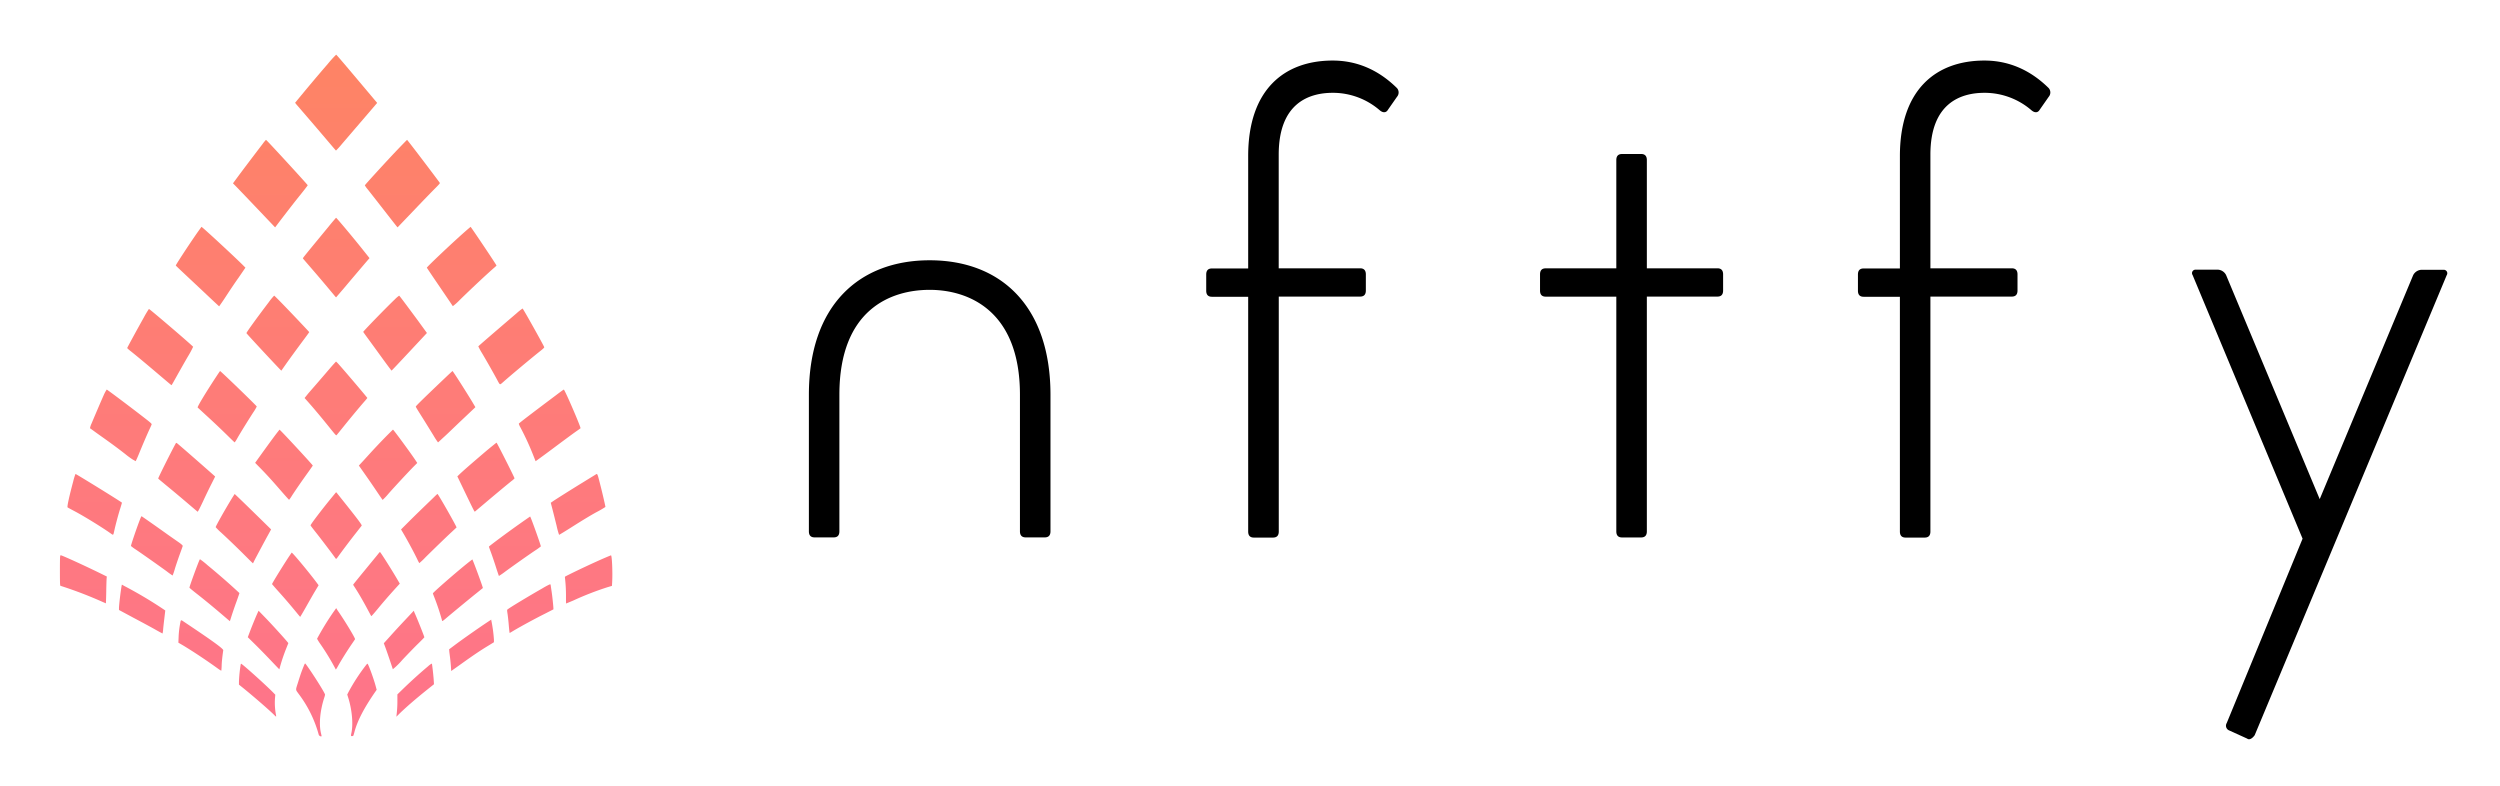 <svg id="svg15" xmlns="http://www.w3.org/2000/svg" xmlns:xlink="http://www.w3.org/1999/xlink" viewBox="0 0 822.86 258.75"><defs><style>.cls-1{fill:url(#Gradiente_sem_nome);}</style><linearGradient id="Gradiente_sem_nome" x1="9982.46" y1="-1291.8" x2="9982.46" y2="-2613.32" gradientTransform="matrix(0.24, 0, 0, -0.24, -2310.95, -296.24)" gradientUnits="userSpaceOnUse"><stop offset="0" stop-color="#fe8464"/><stop offset="1" stop-color="#fe6e9a"/></linearGradient></defs><path id="path93" class="cls-1" d="M110.64,18a36.87,36.87,0,0,0-2.72,3c-3.7,4.28-6.49,7.61-10.18,12.09l-.61.74.34.44,3.65,4.24c1.81,2.09,4.66,5.43,6.34,7.41s3.08,3.62,3.13,3.64a27.85,27.85,0,0,0,2-2.22l5.88-6.85,4.82-5.62.85-1-1.95-2.32C113.25,20.92,110.84,18.09,110.64,18Zm-23.07,28a11.58,11.58,0,0,0-1.11,1.35c-3.56,4.66-6.61,8.7-8.08,10.69l-1.7,2.3.93.94c.51.52,3.64,3.78,6.94,7.25l6,6.31,2-2.64c3-3.89,4.28-5.56,6.64-8.49,1.17-1.45,2.1-2.69,2.09-2.74C101.19,60.69,87.76,46.05,87.57,46.05Zm46.46,0c-.05,0-2.09,2.08-4.53,4.66C125.44,55,120.17,60.78,120.09,61a7.07,7.07,0,0,0,.87,1.24c.5.62,2.81,3.57,5.14,6.56s4.35,5.58,4.5,5.74l.26.3,5.49-5.73c3-3.16,6.17-6.41,7-7.24,1.12-1.11,1.48-1.54,1.42-1.66C144.57,59.84,134.18,46.12,134,46.06ZM110.61,71.67s-1.18,1.33-2.52,3c-8,9.71-8.47,10.26-8.38,10.4s1.4,1.65,3,3.5c2.42,2.8,4.23,4.94,7.52,8.89a3.25,3.25,0,0,0,.39.41s1.18-1.36,2.58-3c2.38-2.83,7.46-8.81,8.13-9.57l.3-.34L119.27,82C115.84,77.7,110.75,71.66,110.61,71.67Zm-44.3,3s-.73,1-1.53,2.13c-3,4.34-6.92,10.35-6.92,10.59,0,.05,1,1,2.16,2.09l7.11,6.67c2.72,2.58,5,4.69,5,4.68s1-1.38,2.09-3.06,3-4.55,4.3-6.37l2.26-3.3-.59-.6C77.34,84.63,66.55,74.66,66.31,74.66Zm88.58,0s-.84.69-1.79,1.53c-4.19,3.68-12.61,11.64-12.61,11.92,0,0,1.5,2.27,3.32,4.93l4.24,6.24c.5.76.95,1.43,1,1.48a19.37,19.37,0,0,0,2.36-2.12c3.82-3.74,9.19-8.76,11.36-10.62a6,6,0,0,0,.65-.62C163.44,87.2,155,74.65,154.89,74.66ZM90.24,97.31a16.94,16.94,0,0,0-1.74,2.11c-3.86,5.08-7.43,10-7.38,10.23S92.55,122.07,92.6,122l1.32-1.88c1.51-2.15,3.51-4.88,6-8.24,1-1.33,1.83-2.48,1.86-2.56S90.57,97.38,90.24,97.31Zm41.14,0a10.43,10.43,0,0,0-1.51,1.31c-2.94,2.81-10.32,10.41-10.32,10.63,0,0,.6.87,1.33,1.86s2.8,3.83,4.61,6.33,3.33,4.54,3.39,4.54,2.7-2.8,5.87-6.2l5.77-6.18-3-4.13C134,100.71,131.53,97.37,131.38,97.32ZM172,101.54a18.84,18.84,0,0,0-1.92,1.53c-7.7,6.58-12.55,10.78-12.65,10.93a21.83,21.83,0,0,0,1.23,2.25c1.6,2.69,3.7,6.4,4.9,8.62,1.07,2,.89,1.88,2,.93,2.56-2.27,8.59-7.31,11.94-10,1.3-1,1.68-1.4,1.63-1.54C178.84,113.48,172.2,101.59,172,101.54Zm-123,.17a33.63,33.63,0,0,0-1.73,2.92c-2.09,3.71-5.41,9.81-5.41,9.94a9.81,9.81,0,0,0,1.23,1.07c1.83,1.46,4.82,3.94,9.29,7.74,2.21,1.87,4,3.4,4.07,3.4s.83-1.38,1.78-3.08,2.55-4.52,3.57-6.28a29.5,29.5,0,0,0,1.77-3.29C61.67,112.28,49.26,101.71,49.05,101.71ZM110.6,119s-1,1.06-2.1,2.35c-4,4.68-5.7,6.6-7,8.1L100.25,131l1.3,1.46c2.09,2.37,4.17,4.86,6.7,8,2.27,2.82,2.38,2.94,2.55,2.75s1.23-1.5,2.51-3.09c2.58-3.19,4.93-6,6.54-7.86a16.21,16.21,0,0,0,1.06-1.27c0-.12-7.53-9-9.27-10.91A10.1,10.1,0,0,0,110.6,119Zm-38.17,3.11s-.5.71-1.07,1.58c-3.57,5.41-6.49,10.25-6.3,10.44l2.54,2.34c2.88,2.63,5.54,5.16,7.86,7.45.94.93,1.74,1.69,1.79,1.69a11.25,11.25,0,0,0,.89-1.41c1-1.76,3.57-5.91,5.18-8.4a14.61,14.61,0,0,0,1.19-2C84.45,133.53,72.63,122.1,72.43,122.13Zm76.51,0s-.9.81-1.93,1.79c-7.3,6.94-10.14,9.71-10.15,9.92s1,1.76,2.26,3.77,2.87,4.63,3.61,5.83a23.37,23.37,0,0,0,1.44,2.19c.05,0,1-.91,2.2-2s3.79-3.62,5.85-5.56l4-3.78.25-.26-1-1.69C153.22,128.6,149.07,122.11,148.94,122.13ZM35.13,128.22a11.46,11.46,0,0,0-1,1.86c-.9,2-3,6.93-4,9.32a6.19,6.19,0,0,0-.51,1.56c.05,0,1.46,1.06,3.12,2.24,3.84,2.71,6.3,4.53,8.57,6.32a25.52,25.52,0,0,0,2.44,1.77c.36.19.71.4.79.46s.06.39,1.27-2.55c1.27-3.12,2.7-6.42,3.47-8.07.32-.67.6-1.32.64-1.45s-.15-.4-1.58-1.51C43.75,134.57,35.27,128.22,35.13,128.22Zm150.45,0c-.07,0-1.22.83-2.56,1.85-8.17,6.13-12.2,9.21-12.26,9.39a4.94,4.94,0,0,0,.54,1.23,90.07,90.07,0,0,1,4.34,9.48l.65,1.64s1.43-1,4.73-3.46,7-5.22,8.82-6.5c.63-.44,1.19-.84,1.23-.89.22-.2-5.2-12.76-5.5-12.74ZM92,141.42s-.91,1.13-1.94,2.52c-1.53,2.06-4.37,6-5.8,8l-.28.4.85.87c2.61,2.64,4.07,4.22,7,7.58,1.78,2.05,3.27,3.72,3.32,3.72a10,10,0,0,0,.9-1.29c1.16-1.8,3.26-4.85,5.23-7.58.92-1.28,1.67-2.36,1.67-2.4C103,153.08,92.21,141.42,92,141.42Zm37.32,0s-1.22,1.18-2.64,2.63-3.57,3.73-4.79,5.07-2.55,2.82-3,3.28l-.77.84,2.06,2.93c1.14,1.61,2.88,4.15,3.87,5.63s1.85,2.71,1.89,2.74a19.65,19.65,0,0,0,1.89-2c1.85-2.11,6.76-7.41,8.51-9.16l1-1-.49-.74C135.49,149.53,129.52,141.41,129.36,141.42Zm34.08,4.29s-1.93,1.5-4.19,3.43c-3.71,3.17-7,6-8.22,7.22l-.46.43,2.53,5.26c3.06,6.34,3.12,6.46,3.27,6.33l3.46-2.92c3.29-2.78,6.7-5.62,8.57-7.13a5.74,5.74,0,0,0,1-.88C169.36,157.18,163.76,146.08,163.44,145.71ZM58,145.74a1.4,1.4,0,0,0-.24.36c-1.55,2.83-5.74,11.23-5.68,11.39s1.06.94,2.32,2c2.62,2.15,4.25,3.51,7.92,6.63,1.43,1.22,2.66,2.26,2.73,2.31s.58-.86,1.81-3.48c.92-2,2.19-4.59,2.81-5.81s1.14-2.26,1.14-2.3-11.76-10.39-12.61-11c-.08-.06-.14-.08-.2,0ZM24.85,156a17.13,17.13,0,0,0-.74,2.41c-1.38,5.17-2.08,8.43-1.86,8.59s1.23.69,2.58,1.41c3.1,1.66,8.92,5.25,11.54,7.12,1,.7.89.76,1.28-1,.42-1.9,1.3-5.22,2-7.4.28-.91.5-1.66.48-1.68C39.74,165.05,25.07,156,24.85,156Zm171.54,0a2,2,0,0,0-.4.24c-.23.14-2.1,1.28-4.15,2.55-3.84,2.35-8.65,5.39-9.88,6.22l-.68.47.6,2.31c.33,1.27.92,3.63,1.32,5.25a24.94,24.94,0,0,0,.82,3c.06,0,2.16-1.27,4.68-2.88,3-1.89,5.63-3.5,7.57-4.56a33.31,33.31,0,0,0,3-1.74c0-.27-.93-4.32-1.51-6.58-.92-3.61-1.06-4.3-1.37-4.24Zm-85.76,6-1.41,1.71c-3,3.65-7.11,9-7,9.23s1,1.37,2.22,2.9c2.17,2.78,5.09,6.65,5.77,7.62.46.66.39.69,1.16-.38,1.44-2,3.9-5.25,5.68-7.51l2-2.56c.14-.2-1.39-2.25-5.69-7.63l-2.47-3.1Zm33.32.59s-.51.44-1.06,1c-4.91,4.74-6.6,6.38-8.61,8.39L132,174.26l.54.91c1.72,2.91,3.81,6.81,4.85,9a9.72,9.72,0,0,0,.62,1.18,22.21,22.21,0,0,0,2.11-2c3.51-3.45,6.66-6.5,8.39-8.1l1.76-1.64C150.42,173.5,144.23,162.58,144,162.6Zm-66.71,0s-.53.81-1.13,1.79c-2.31,3.81-5.12,8.82-5.12,9.13a17.92,17.92,0,0,0,1.8,1.79c2.36,2.17,5.67,5.36,7.9,7.6,1,1,2,2,2.19,2.16l.39.37.49-1c.63-1.23,3.5-6.59,4.62-8.61.47-.85.85-1.55.85-1.57S77.36,162.59,77.24,162.61Zm-30.6,7.28c-.07,0-.29.37-.59,1.17-1.23,3.2-3,8.47-2.95,8.67a14.46,14.46,0,0,0,1.59,1.16c2.06,1.39,7.75,5.4,10.13,7.14,1,.78,1.94,1.41,2,1.41a21.19,21.19,0,0,0,.77-2.3c.39-1.27,1.12-3.41,1.61-4.75s.92-2.54.94-2.66-.16-.37-1-1L55.26,176c-2.28-1.65-8.06-5.71-8.62-6.06Zm127.84.14s-1.59,1.09-3.45,2.41c-4.26,3-10.1,7.37-10.1,7.5s.3.91.66,1.89,1.1,3.12,1.62,4.77,1,3,1,3a24.58,24.58,0,0,0,2.16-1.5c2.93-2.14,7.37-5.27,9.7-6.84a18.94,18.94,0,0,0,1.95-1.4C178,179.4,174.66,170,174.48,170Zm-49.42,11.65a8,8,0,0,0-.78.91l-4.2,5.12c-1.91,2.32-3.55,4.35-3.66,4.51l-.19.28.78,1.21c1.13,1.75,2.56,4.23,3.88,6.7.64,1.19,1.2,2.24,1.26,2.33s-.07.39,2-2.1c1.76-2.15,3.42-4.07,5.62-6.52l1.82-2-1.28-2.19C128.35,186.62,125.22,181.7,125.06,181.68ZM96,181.9s-.8,1.13-1.69,2.52c-2.48,3.87-4.77,7.64-4.77,7.84,0,0,.93,1.11,2.07,2.37,2.33,2.58,4,4.56,5.88,6.84.69.85,1.28,1.56,1.31,1.57s.9-1.45,1.92-3.26,2.36-4.17,3-5.23l1.15-1.92-.55-.74c-2.3-3.13-8-10-8.31-10Zm-76.07.89c-.05,0-.11.22-.15.51-.08.66-.08,8.38,0,9l.07.5.9.29a134.32,134.32,0,0,1,13.11,5.07l1,.43s.08-1.74.11-3.86.1-4.1.13-4.41l.06-.56-1.08-.53c-5.41-2.69-13.71-6.49-14.15-6.49Zm181.18,0c-.07,0-1.08.42-2.25.92-3.47,1.5-9.51,4.34-12.55,5.9-.4.21-.4.22-.34.71a49.4,49.4,0,0,1,.32,5.74c0,1.42,0,2.58.05,2.58l2.4-1A98.4,98.4,0,0,1,200,193.26l1.42-.42.07-1.17c.19-3.27-.06-8.9-.39-8.88Zm-45.65,1.35s-.85.63-1.84,1.43c-3.93,3.17-11.14,9.47-11.14,9.74,0,.05.21.62.48,1.29a75.93,75.93,0,0,1,2.54,7.64c0,.34.23.2,1.62-1,2.52-2.12,7.31-6.07,9.59-7.9l2.22-1.79c.11-.09-3.23-9.14-3.47-9.44Zm-89.64,0s-.06,0-.07,0c-.4.69-3.45,9-3.39,9.29,0,.08,1.35,1.19,3,2.47,3.28,2.6,6,4.89,8.58,7.1.94.81,1.72,1.47,1.73,1.45s.26-.81.56-1.76,1-3,1.58-4.59,1-2.88,1-2.89l-1.22-1.13c-2.67-2.46-6.17-5.49-9.23-8a27.48,27.48,0,0,0-2.51-2Zm115.29,8.22a.33.33,0,0,0-.2,0,24.39,24.39,0,0,0-2.38,1.29c-4.31,2.45-11.17,6.58-11.54,7-.11.11-.09.4.08,1.5.11.75.28,2.27.37,3.38s.2,2.2.24,2.42l.07.41,1.51-.9c2.24-1.32,7-3.92,10.12-5.47l2.77-1.42c.08-.09-.27-3.65-.55-5.62-.15-1-.29-2-.33-2.25s0-.34-.16-.34Zm-141,.06-.07.35c-.33,1.76-.89,6.48-.88,7.45v.55L44,203.37c2.68,1.42,5.89,3.15,7.14,3.86s2.32,1.28,2.36,1.28a7.07,7.07,0,0,0,.2-1.41c.07-.78.26-2.48.42-3.79l.28-2.37-.73-.5a138.73,138.73,0,0,0-12.74-7.56Zm70.55,7.74-1,1.41a90.33,90.33,0,0,0-5.3,8.67,15.56,15.56,0,0,0,1.11,1.77,79.61,79.61,0,0,1,5,8.24c0,.3.26-.05.89-1.21.92-1.66,3.06-5.08,4.39-7,.57-.83,1.07-1.57,1.11-1.64.16-.27-3.59-6.45-5.78-9.54Zm25.54.86L133.4,204c-1.52,1.61-3.73,4-4.91,5.33l-2.16,2.39.56,1.5c.43,1.14,1.84,5.29,2.41,7.06a24.61,24.61,0,0,0,3.15-3.1c1.7-1.8,4-4.18,5.15-5.3s2.07-2.07,2.07-2.12c0-.29-2.55-6.66-3.26-8.15Zm-51.09,0-.3.65c-.5,1.06-1.85,4.34-2.57,6.26l-.68,1.8.24.24,2.48,2.44c1.23,1.21,3.45,3.49,4.94,5.06s2.71,2.84,2.72,2.83.13-.43.25-.91a58.4,58.4,0,0,1,2-5.91l.72-1.81-.34-.41c-.94-1.17-5.29-5.95-7.24-7.95Zm76.61,2.9s-1.38.91-3,2c-3.57,2.45-6.71,4.67-9.1,6.45l-1.8,1.35.05.5c0,.27.15,1.29.27,2.27s.25,2.36.29,3.07l.08,1.3,3.23-2.29c4.19-3,6.53-4.57,8.91-6l1.93-1.19,0-.75A46.28,46.28,0,0,0,161.67,204Zm-102.09.29c-.16,0-.2.3-.3.84a30.59,30.59,0,0,0-.55,4.81l-.07,1.67,1.71,1c3.63,2.2,7.79,5,11.12,7.4q1.28.93,1.32.78c0-.08.07-.79.1-1.58,0-1.19.31-3.74.52-5.08.09-.5-3.44-3.06-12.82-9.32-.6-.4-.87-.6-1-.56Zm40.83,14.16c-.11,0-.19.16-.51.93-.66,1.64-1,2.54-1.78,5.07-.93,3-1,2.44.26,4.19a39.45,39.45,0,0,1,6.48,13.26c.1.42.94.78.94.4,0,0-.1-.45-.21-.93-.71-3-.29-7.39,1.08-11.64a6.47,6.47,0,0,0,.27-1c0-.53-4.22-7.22-6.42-10.17A.33.33,0,0,0,100.41,218.42Zm-21.1.07s-.11.11-.13.25a44.93,44.93,0,0,0-.58,5.65v1l1.07.86c3.83,3.09,9,7.59,10.63,9.22.6.62.63.59.44-.38a21.45,21.45,0,0,1-.29-5.07l.11-1.31-.79-.81c-2.6-2.64-10.12-9.38-10.46-9.38Zm41.6,0a2,2,0,0,0-.44.42,63.69,63.69,0,0,0-5.8,8.9l-.43.85.26.82c1.3,4,1.76,8.88,1.11,11.84-.22,1-.19,1.06.36,1,.27,0,.31-.1.59-1.14,1-3.91,3.29-8.24,7.14-13.76l.23-.33-.36-1.33c-.63-2.36-2.43-7.26-2.66-7.26Zm21,.06a5.77,5.77,0,0,0-1.05.79q-4.31,3.63-8.47,7.67l-1.64,1.6v1.95a36.48,36.48,0,0,1-.26,4.68l-.08.72,1-1c2.31-2.24,5.32-4.84,9.14-7.91l2.24-1.79-.08-1.27c-.06-1.11-.35-3.84-.54-5.13,0-.27-.08-.41-.24-.36Z"/><path id="path91" d="M438.66,19.93c-15.9,0-27.83,9.51-27.83,31.43v37H398.9c-1.26,0-1.88.67-1.88,2v5.32c0,1.33.62,2,1.88,2h11.93v77.26c0,1.33.62,2,1.88,2H419c1.26,0,1.9-.66,1.9-2V97.62h26.78c1.25,0,1.88-.66,1.88-2V90.31c0-1.32-.63-2-1.88-2H420.88V50.91c0-17,10-20.36,17.78-20.36a23.57,23.57,0,0,1,15.49,5.76c1.05.88,2.09.88,2.72-.23l2.93-4.2a2.18,2.18,0,0,0,0-2.89C453.73,23,446.62,19.93,438.66,19.93Zm214.51,0c-15.9,0-27.83,9.51-27.83,31.43v37H613.4c-1.25,0-1.87.67-1.87,2v5.32c0,1.33.62,2,1.87,2h11.94v77.26c0,1.33.62,2,1.88,2h6.27c1.26,0,1.89-.66,1.89-2V97.62h26.79c1.25,0,1.88-.66,1.88-2V90.31c0-1.32-.63-2-1.88-2H635.38V50.91c0-17,10-20.36,17.79-20.36a23.59,23.59,0,0,1,15.49,5.76c1.05.88,2.09.88,2.72-.23l2.93-4.2a2.19,2.19,0,0,0,0-2.89C668.24,23,661.12,19.93,653.17,19.93ZM533.89,50.69c-1.26,0-1.89.67-1.89,2V88.32H508.76c-1.25,0-1.87.67-1.87,2v5.32c0,1.33.62,2,1.87,2H532v77.26c0,1.33.63,2,1.89,2h6.26c1.26,0,1.9-.66,1.9-2V97.62h23.23c1.25,0,1.87-.66,1.87-2V90.31c0-1.32-.62-2-1.87-2H542.05V52.68c0-1.32-.64-2-1.9-2ZM306,85.67c-23.23,0-39.76,14.83-39.76,44.27v44.94c0,1.33.62,2,1.88,2h6.29c1.25,0,1.87-.66,1.87-2V129.94c0-28.11,16.95-34.54,29.72-34.54,12.35,0,29.71,6.43,29.71,34.54v44.94c0,1.33.64,2,1.89,2h6.28c1.25,0,1.88-.66,1.88-2V129.94C345.74,100.5,329.21,85.67,306,85.67Zm416.68,3.09a1.14,1.14,0,0,0-1,1.77l36.2,86.77L732.91,238a1.67,1.67,0,0,0,.84,2.43l5.86,2.66c.84.66,1.88-.22,2.51-1.11l63.2-151.41a1.14,1.14,0,0,0-1-1.77H797a3.25,3.25,0,0,0-2.72,1.77l-30.76,73.72L732.7,90.53A3.22,3.22,0,0,0,730,88.76Z"/></svg>